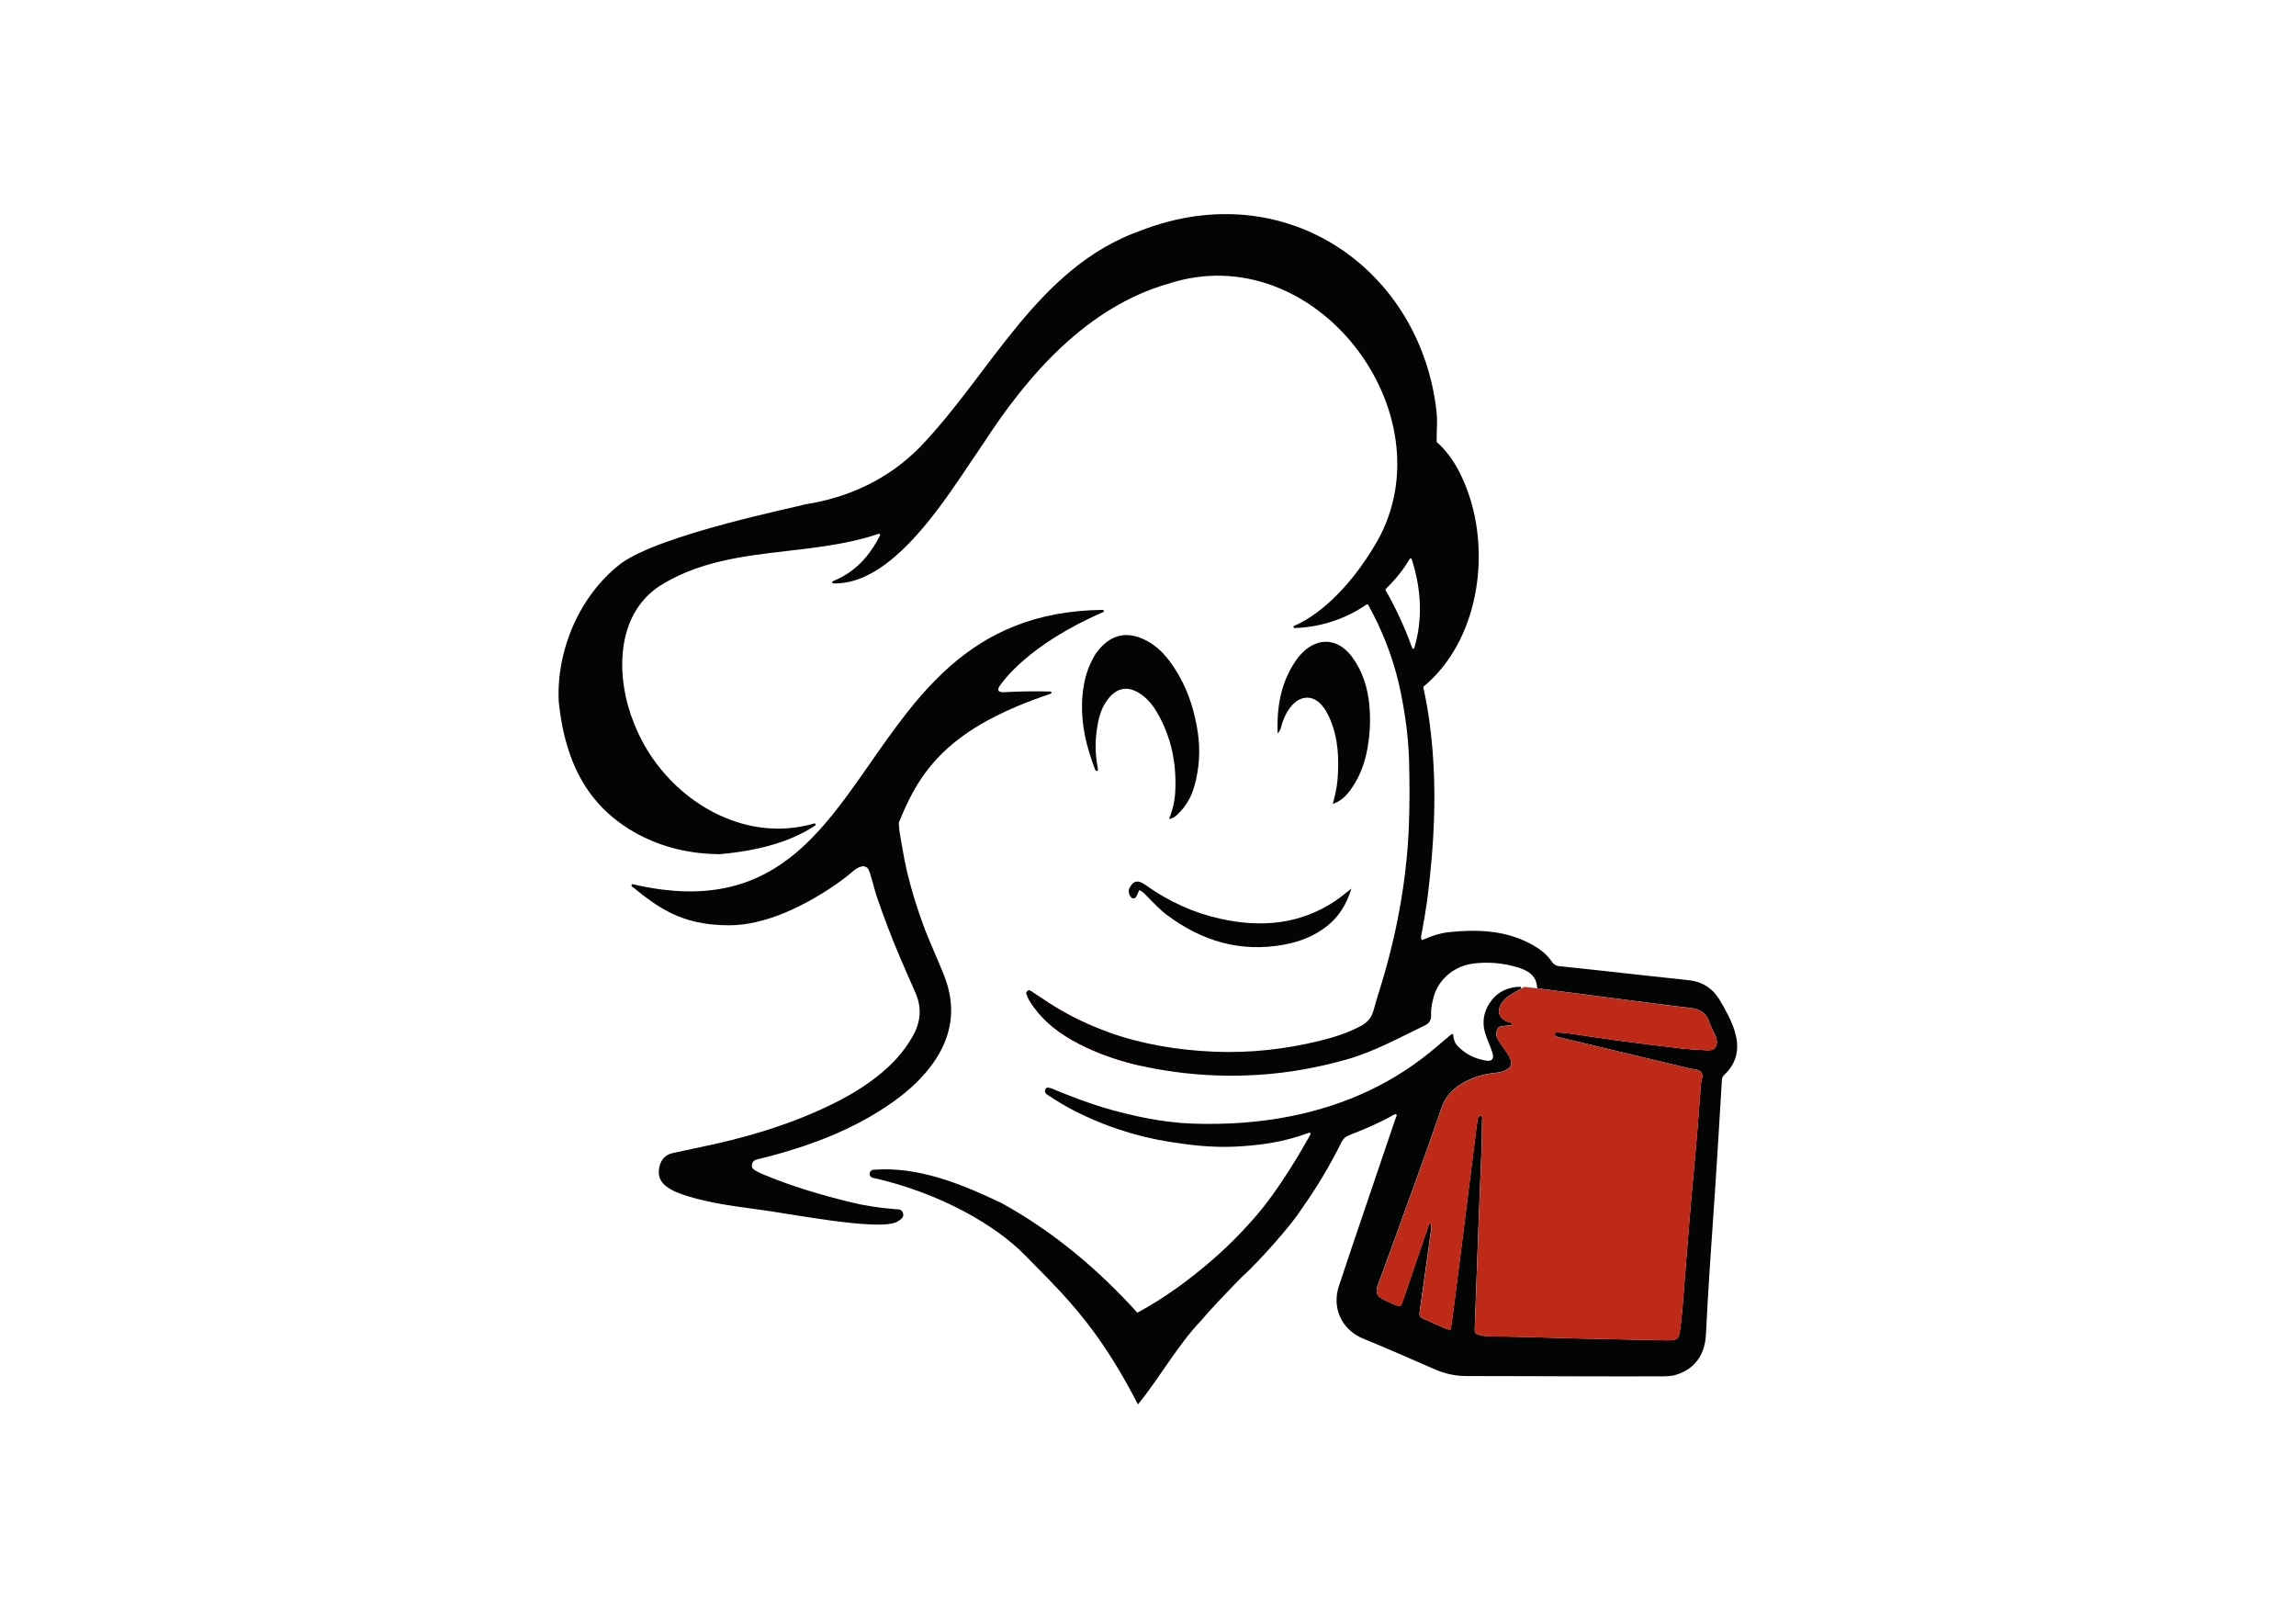 <?xml version="1.0" encoding="UTF-8"?>
<svg id="Capa_1" xmlns="http://www.w3.org/2000/svg" version="1.1" viewBox="0 0 841.9 595.3">
  <!-- Generator: Adobe Illustrator 29.6.1, SVG Export Plug-In . SVG Version: 2.1.1 Build 9)  -->
  <defs>
    <style>
      .st0 {
        fill: #be2918;
      }

      .st1 {
        fill: #e20613;
      }

      .st2 {
        fill: #030404;
      }
    </style>
  </defs>
  <path class="st1" d="M406.51,378.46c-.24.31-.08.77.92,1.56,2.3,1.5,4.04,3.74,6.55,4.91,1.01,2.34,2.87,4.03,4.54,5.88-6.97-1.57-13.77-3.75-20.31-6.84-6.9-3.27-13.28-7.31-18.09-13.42-1.3-1.65-2.59-3.3-3.38-5.27-.25-.64-.68-1.35.01-1.92.7-.58,1.35.06,1.88.4,2.69,1.71,5.29,3.56,8.01,5.23,6.41,3.93,13.04,7.05,19.88,9.49Z"/>
  <g>
    <path class="st2" d="M327.7,443.25c-5.37-.42-10.7-1.24-15.91-2.52-10.71-2.65-21.31-5.73-31.51-10-1.1-.46-2.21-.93-3.23-1.53-.76-.45-1.51-1.05-1.35-2.13.16-1.11.81-1.75,1.91-2.01,2.12-.51,4.24-1.03,6.35-1.61,14.47-3.97,28.34-9.35,40.91-17.69,1.73-1.15,3.41-2.34,5.04-3.59,4.77-3.66,9.07-7.84,12.56-12.87,5.26-7.6,7.23-15.59,5.88-23.95-.42-2.58-1.15-5.19-2.21-7.84-2.54-6.38-5.49-12.59-7.84-19.05-2.31-6.34-4.27-12.77-5.81-19.3-1.08-4.59-2.6-13.92-2.67-14.37,0-.01,0-.02,0-.03-.07-.99-.15-1.98-.26-2.98,0-.07,0-.14.03-.2,4.5-11.06,9.87-21.54,22.39-30.96,2.19-1.65,4.6-3.26,7.26-4.84,1.74-1.04,3.59-2.06,5.57-3.06,2.53-1.29,5.25-2.56,8.19-3.8,3.73-1.57,7.81-3.1,12.27-4.58.45-.15.36-.81-.12-.82-6.17-.19-13.7.04-16.56.25-3.24.24-2.77-1.27-1.89-2.48.87-1.18,10.04-14.84,37.81-26.88.42-.18.29-.82-.17-.81-24.9.25-42.19,8.61-55.76,20.47-2.06,1.79-4.03,3.67-5.92,5.61-1.88,1.91-3.68,3.89-5.43,5.92-1.47,1.7-2.89,3.42-4.28,5.18-10.59,13.32-19.32,28.03-29.57,40.19-3.71,4.4-7.61,8.47-11.88,12-.98.81-1.97,1.59-2.99,2.34-1.44,1.06-2.91,2.07-4.43,3.01-2.2,1.36-4.51,2.58-6.92,3.65-2.96,1.31-6.09,2.38-9.42,3.17-9.86,2.37-21.49,2.35-35.66-.96-.22-.05-.46.07-.51.28,0,.01,0,.03,0,.04-.05.17,0,.35.13.46,9.5,7.66,18.03,14.27,35.63,14.27.79,0,1.59-.02,2.38-.07.98-.06,1.97-.16,2.95-.28,1.56-.21,3.13-.49,4.68-.85h0c3.41-.78,6.76-1.9,9.96-3.2.26-.11.52-.22.79-.33,2.66-1.11,5.21-2.35,7.59-3.62,8.82-4.7,15.28-9.85,16.52-10.98,1.14-1.03,4.29-3.66,6.11-1.41.71.88,2.27,7.49,3.09,9.92,2.59,7.69,5.51,15.28,8.71,22.8,1.83,4.31,3.74,8.59,5.62,12.87.42.96.75,1.92.99,2.86,1.16,4.53.33,8.9-2.15,13.17-1.62,2.79-3.49,5.38-5.63,7.77-.91,1.03-1.88,2.02-2.9,2.98-5.87,5.52-12.6,9.78-19.75,13.37-13.94,7-28.69,11.69-43.86,15.12-5.24,1.18-10.5,2.24-15.75,3.38-2.87.63-4.41,2.59-4.96,5.35-.55,2.78.28,5.1,2.58,6.86,2.34,1.79,5.08,2.72,7.82,3.58,8.11,2.54,16.51,3.61,24.89,4.76,10.66,1.27,45.81,8.4,52.06,4.57,1.12-.69,2.65-1.52,2.01-3.26-.56-1.51-2.11-1.2-3.38-1.3Z"/>
    <path class="st2" d="M636.13,378.14c-1.35-4.17-3.44-8.08-5.74-11.81-2.48-4.03-6.17-6.42-10.95-6.95-4.46-.49-8.91-.95-13.37-1.44-6.64-.73-13.27-1.47-19.91-2.19-4.13-.45-8.27-.92-12.41-1.33-.62-.06-1.24-.12-1.86-.18-.19-.02-.37-.04-.54-.08-1-.19-1.73-.67-2.36-1.62-1.62-2.46-3.87-4.27-6.4-5.75-7.36-4.31-15.2-5.64-23.27-5.54-.17,0-.34,0-.51,0-2.49.05-4.99.23-7.51.5-3.32.36-6.5,1.41-9.53,2.8-.23.1-.49,0-.58-.24-.26-.75-.02-1.43.1-2.05.8-4.06,1.46-8.13,2.02-12.22.09-.67.18-1.33.26-1.99.58-4.54,1.03-9.09,1.42-13.65.15-1.71.28-3.43.39-5.14.07-1,.13-2.01.18-3.02.77-13.63.5-27.25-1.3-40.84-.59-4.49-1.36-8.94-2.34-13.33-.03-.15.02-.31.14-.41,19.7-16.35,24.75-47.71,16.12-71.54-2.51-6.84-5.8-13.17-11.39-18.1,0-5.92.35-7.16,0-10.75-5.58-52.25-55.05-87.46-108.48-66.74-37.94,13.4-54.84,52.32-81.1,79.51-11.36,11.59-26.17,18.47-42.1,20.88-.02,0-.05,0-.07.02-2.7.96-52.72,10.88-67.39,21.68-15.05,11.61-23.61,31.49-22.78,50.36,1.29,13.44,5.24,27.26,14.45,37.47,4.67,5.37,18.58,18.15,43.52,18.7.33,0,.66.02.99.02h.04c2.59-.22,5.22-.53,7.86-.94,4.11-.63,8.24-1.51,12.22-2.72,2.58-.78,5.1-1.7,7.52-2.78,2.61-1.16,5.1-2.51,7.42-4.07.4-.27.1-.89-.36-.75-2.26.66-4.52,1.13-6.78,1.44-2.4.33-4.79.47-7.16.43-5.05-.08-10.01-.96-14.76-2.52-2.87-.94-5.67-2.13-8.37-3.54-12.89-6.74-23.47-18.51-28.9-32.33-6.77-16.56-7.19-39.64,9.3-50.55,24.33-15.32,53.92-10.2,80.33-19.13.36-.12.69.25.51.59-3.98,7.73-9.12,13.47-17.29,16.77-.42.17-.31.8.14.81,3.65.11,7.24-.67,10.72-2.14,16.15-6.79,30.25-28.21,40.14-43.01,1.56-2.33,3.01-4.5,4.35-6.42,16.28-25.1,38.01-49.82,67.71-58.31,53.76-17.52,102.94,47.46,76.54,94.42-10.89,18.79-22.82,27.8-30.47,31.03-.43.18-.29.83.18.81,10.97-.4,19.72-4.08,26.38-8.62.21-.14.49-.07.61.14.67,1.21,1.32,2.43,1.94,3.65,4,7.87,7.11,16.12,9.18,24.8.28,1.15.53,2.31.77,3.48.22,1.06.42,2.12.62,3.18,1.41,7.58,2.32,15.21,2.49,22.93.16,7.72.21,15.45-.11,23.16-.04,1.17-.1,2.34-.17,3.51-.15,2.78-.36,5.56-.64,8.34-.28,2.83-.61,5.64-1,8.46-.11.81-.22,1.62-.34,2.43-1.55,10.49-3.82,20.83-6.74,31.06-1.31,4.6-2.85,9.13-4.09,13.74-.71,2.62-2.24,4.33-4.55,5.58-4.68,2.53-9.69,4.13-14.81,5.4-12.85,3.19-25.92,4.63-39.13,4.07-13.38-.57-26.33-2.72-38.65-7.12-6.83-2.43-13.47-5.56-19.88-9.49-2.71-1.67-5.31-3.52-8.01-5.23-.53-.33-1.18-.98-1.88-.4-.69.57-.26,1.28-.01,1.92.78,1.98,2.08,3.63,3.38,5.27,4.82,6.11,11.19,10.15,18.09,13.42,6.54,3.1,13.34,5.28,20.31,6.84,3.97.9,7.99,1.59,12.05,2.16,10.33,1.43,20.7,1.77,31.06,1.11,10.84-.7,21.49-2.61,31.98-5.56,10.26-2.88,19.48-8.02,28.97-12.58,1.54-.74,2.35-2.05,2.23-3.89-.15-2.31.39-4.57,1-6.77,1.55-5.61,6.89-11.08,14.59-12.01,2.12-.25,4.23-.34,6.33-.25.5.02,1.01.05,1.51.09,2.64.21,5.25.69,7.85,1.44.1.03.2.03.29.06,3.78,1.19,7,2.9,7.29,7.38.01.2.16.37.37.4,3.09.4,6.18.81,9.27,1.21,1.1.14,2.21.29,3.31.43,1.82.24,3.63.48,5.45.71,7.31.95,14.63,1.9,21.95,2.84,5.24.67,10.48,1.36,15.73,1.96,3.32.38,5.87,1.61,7,5.07.59,1.79,1.57,3.45,2.32,5.19.27.63.48,1.33.51,2.01.1,2.1-1.17,3.39-3.27,3.28-3.28-.18-6.57-.33-9.83-.7-7.53-.86-15.05-1.8-22.55-2.81-5.32-.71-10.62-1.53-15.93-2.3-1-.15-2.01-.29-3.01-.43-.49-.07-.99-.12-1.48-.16-.89-.07-1.79-.11-2.68-.16-.3-.02-.56.14-.69.46-.19.49.13.81.47.96.54.23,1.14.34,1.71.48.32.07.64.15.95.23,1.53.37,3.07.73,4.6,1.1,13.86,3.31,27.72,6.62,41.57,9.94,1.53.37,3.49.26,4.42,1.46.88,1.12-.03,2.87-.14,4.34-.77,10.15-1.49,20.3-2.49,30.43-1.42,14.4-2.4,28.83-3.62,43.25-.48,5.66-.74,11.35-1.63,16.98-.4,2.53-.91,3.07-3.41,3.23-.8.05-1.6.02-2.4,0-13.77-.3-27.55-.52-41.32-.93-7.49-.22-14.97-.46-22.46-.45-.9,0-1.77-.14-2.66-.32-3-.6-3.01-.56-2.91-3.4.43-11.73.84-23.45,1.28-35.17.12-3.19.24-6.38.37-9.57.02-.65.05-1.29.07-1.94.22-5.72.51-11.43.71-17.14.12-3.49.2-6.99.21-10.49,0-.27,0-.53,0-.8,0-.65.23-1.33-.11-2.03-.11-.22-.39-.32-.6-.18-.98.63-.97,1.77-1.1,2.76-.18,1.38-.36,2.77-.54,4.15-.48,3.71-.95,7.41-1.41,11.12-.33,2.63-.66,5.25-.99,7.87-.91,7.22-1.8,14.45-2.71,21.67-.2,1.59-.4,3.17-.6,4.76-.11.92-.23,1.83-.35,2.75-.79,6.31-1.6,12.61-2.42,18.92-.17,1.35-.4,2.69-.64,4.17-.04.24-.26.4-.5.35-1.7-.32-3.08-1.24-4.57-1.8-1.21-.45-2.34-1.11-3.54-1.6-3.15-1.28-3.08-1.25-2.57-4.73.05-.37.11-.75.16-1.13.27-1.88.54-3.76.8-5.64,1-7.03,1.97-14.06,2.93-21.09.12-.84.27-1.71.11-2.56-.08-.41-.66-.48-.8-.09,0,0,0,0,0,0-3.12,9.15-6.24,18.3-9.36,27.45-.16.47-.39.92-.52,1.4-.05.17-.1.32-.17.45-.25.52-.62.74-1.13.68-.22-.02-.45-.1-.71-.22-1.72-.79-3.51-1.45-5.16-2.37-2.1-1.16-2.53-2.41-1.81-4.77.31-1.05.78-2.05,1.15-3.08,2.9-8.03,5.83-16.05,8.75-24.08.86-2.36,1.71-4.72,2.57-7.07,3.71-10.24,7.37-20.5,10.9-30.81,2.07-6.06,6.27-8.92,11.51-11.12,2.49-1.04,5.13-1.59,7.83-1.9.92-.1,1.85-.22,2.75-.46.55-.15,1.08-.34,1.59-.61,2.05-1.1,2.46-2.3,1.49-4.42-.49-1.08-1.14-2.05-1.82-3-.71-1-1.46-1.97-2.11-3-.65-1.04-1.18-2.05-1-3.35.25-1.73.67-2.19,2.46-2.38.31-.03.61-.07.92-.1.68-.07,1.36-.13,2.05-.21.04,0,.07-.03.12-.07.18-.17.19-.45,0-.62-.43-.41-1.12-.42-1.62-.63-.22-.1-.44-.2-.64-.31-2.51-1.39-3.1-3.77-1.44-6.42.17-.28.36-.54.56-.78.65-.81,1.44-1.46,2.3-2.04.53-.36,1.09-.69,1.66-1.01.84-.47,1.67-.94,2.5-1.42.38-.22.22-.8-.22-.79-1.66.05-3.24.31-4.72.83-.77.27-1.52.62-2.23,1.04-1.19.71-2.28,1.64-3.25,2.83-3.01,3.69-3.96,8.02-2.48,12.66.73,2.27,1.78,4.44,2.52,6.71.75,2.3-.07,3.39-2.34,3.01-4.02-.68-7.58-2.38-10.42-5.4-.96-1.03-1.43-2.27-1.58-3.96-.03-.34-.43-.5-.69-.28-1.96,1.65-3.59,3.02-5.21,4.41-15.45,13.29-33.32,21.49-53.23,25.53-12,2.43-24.11,3.21-36.3,2.8-1.27-.04-2.54-.11-3.81-.21-.45-.03-.91-.07-1.35-.11-4.95-.43-9.85-1.22-14.71-2.26,0,0-.01,0-.02,0-3.18-.68-6.35-1.47-9.5-2.32-1.27-.34-2.54-.71-3.79-1.1-5.87-1.8-11.6-3.99-17.28-6.32-.55-.22-1.09-.54-1.65-.67-.73-.15-1.62-.59-2.04.51-.34.92.15,1.48.88,1.97,3.4,2.28,6.91,4.37,10.56,6.2,4.16,2.09,8.41,3.91,12.75,5.48.96.35,1.92.68,2.88,1,5.95,1.98,12.06,3.47,18.32,4.49,3.6.58,7.22,1.08,10.85,1.41.13.01.25.02.38.04,4.28.38,8.58.53,12.9.33,9.29-.42,18.41-1.78,27.17-5.08.04-.01.09-.03.13-.03.34-.05.58.33.42.63-4.62,8.32-9.73,16.53-15.18,23.92-5.45,7.39-13.7,15.92-20.38,21.72-8.79,7.64-17.87,14.31-27.91,19.72-14.43-15.92-30.74-29.68-49.85-40.22-14.5-6.87-30.35-13.5-46.96-12.18-.56.05-1.04.4-1.25.91,0,0,0,.02-.01.03-.35.84.15,1.8,1.04,2,24.69,5.54,45.05,17.37,55.88,28.44,1.48,1.51,2.94,2.99,4.4,4.47,2.85,2.89,5.67,5.75,8.48,8.79,4.11,4.44,8.22,9.23,12.42,14.97,2.2,3.01,4.44,6.29,6.71,9.91,3.03,4.82,6.13,10.26,9.34,16.51,8.4-10.29,14.16-21.24,23.2-30.77,2.58-3.16,8.79-9.68,14.33-15.37,7.88-7.16,19.39-20.52,22.33-25.3,0,0-.02,0-.02,0,0-.01.02-.02.02-.03,5.58-7.78,10.48-16,14.76-24.63.66-1.33,1.51-2.09,2.95-2.65,5.1-1.98,10.14-4.12,14.97-6.71.55-.3,1.09-.79,1.85-.93.32-.06.59.26.47.57-.31.82-.58,1.56-.84,2.3-3.59,10.57-7.18,21.14-10.76,31.71-.6,1.75-1.19,3.51-1.78,5.26-.84,2.47-1.68,4.95-2.52,7.43-.08.23-.16.47-.24.7-.53,1.57-1.06,3.13-1.58,4.7-1.13,3.38-2.26,6.76-3.38,10.14,0,.02,0,.03-.02.04-.46,1.4-.74,2.78-.85,4.11-.33,4.15.99,7.91,3.42,10.79,1.08,1.29,2.38,2.4,3.85,3.29.75.46,1.54.86,2.37,1.2,8.83,3.61,17.57,7.46,26.32,11.28,3.71,1.62,7.54,2.47,11.59,2.47,14.48,0,28.95.08,43.43.11,8.99.02,17.97.04,26.96,0,2.18-.01,4.39.08,6.53-.58,6.8-2.12,10.55-7.28,10.92-14.77.38-7.77.83-15.53,1.33-23.29.67-10.35,1.44-20.7,2.11-31.04.85-13.03,1.64-26.07,2.42-39.11.05-.92.51-1.39,1.1-1.97,4.58-4.45,5.45-9.86,3.57-15.7ZM518.62,237.53c-.12.4-.67.41-.81.02-.66-1.89-1.38-3.77-2.15-5.64-1.96-4.75-4.13-9.3-6.53-13.64-.34-.62-.69-1.23-1.05-1.85-.1-.17-.06-.38.07-.52,4.5-4.33,7.39-8.58,8.75-10.98.18-.32.66-.27.77.08,3.69,11.64,3.92,22.49.94,32.52Z"/>
  </g>
  <g>
    <path class="st2" d="M437.93,288.27c-1.06,3.82-2.95,7.18-5.8,9.96-.84.82-1.65,1.75-3.46,2.01,1.36-3.38,2.08-6.57,2.26-9.84.57-10.39-1.41-20.24-6.7-29.28-.76-1.29-1.6-2.52-2.57-3.63-1.18-1.35-2.53-2.54-4.12-3.5-3.99-2.4-7.64-1.87-10.7,1.64-.52.59-.98,1.21-1.39,1.84-1.47,2.28-2.34,4.85-2.85,7.58-1.02,5.35-1.21,10.7-.13,16.06.1.48.09.99.13,1.52-1.07.15-1.11-.69-1.33-1.26-2.84-7.51-4.7-15.23-4.51-23.25.01-.53.03-1.06.06-1.59.3-5.28,1.37-10.48,4-15.21.34-.61.67-1.23,1.07-1.8,1.13-1.59,2.35-2.91,3.65-3.94,4.3-3.43,9.47-3.72,15.35-.45.35.19.69.4,1.03.61,3.42,2.16,6.03,5.19,8.29,8.54,2.87,4.25,4.99,8.76,6.53,13.5,1.14,3.53,1.95,7.18,2.5,10.94.96,6.64.5,13.11-1.29,19.52Z"/>
    <path class="st2" d="M501.97,270.6c-.55,5.01-1.71,9.82-3.91,14.26-.79,1.61-1.72,3.16-2.81,4.66-2,2.76-3.87,4.26-6.55,5.24.81-3.01,1.5-5.88,1.74-8.85.6-7.53.33-14.94-2.65-22.06-.82-1.96-1.8-3.8-3.18-5.38-3.02-3.47-7.24-3.58-10.46-.29-.16.16-.31.33-.46.49-1.65,1.86-2.72,4.06-3.53,6.44-.4,1.18-.41,2.54-1.67,3.75-.22-5.73.23-11.17,1.74-16.28h0c1.23-4.16,3.15-8.11,5.97-11.81.12-.16.25-.31.38-.46,5.57-6.31,12.59-6.68,17.87-1.06h0c.54.57,1.05,1.2,1.55,1.89,3.67,5.12,5.48,10.98,6.11,17.25.41,4.08.32,8.15-.12,12.2Z"/>
    <path class="st2" d="M495.53,325.79c-1.77,5.73-4.56,10.31-8.97,13.76-4.62,3.61-9.88,5.71-15.72,6.78-16.04,2.94-30.14-1.32-42.94-10.87-2.72-2.04-5.01-4.57-7.41-6.96-.76-.76-1.41-1.69-2.76-2.14-.32.72-.54,1.27-.81,1.8-.26.53-.47,1.15-1.19,1.2-.87.06-1.19-.65-1.51-1.25-.79-1.48-.06-2.76.79-3.86.89-1.16,2.19-1.31,3.51-.7.63.29,1.21.69,1.78,1.09,8.31,5.87,17.4,10.05,27.34,12.23,14.86,3.26,29.07,2.07,42.06-6.63,1.9-1.27,3.64-2.77,5.82-4.46Z"/>
  </g>
  <path class="st0" d="M626.31,385.08c-3.28-.18-6.57-.33-9.83-.7-7.53-.86-15.05-1.8-22.55-2.81-6.32-.85-12.63-1.84-18.94-2.73-1.38-.19-2.78-.24-4.17-.32-.3-.02-.56.14-.69.46-.19.49.13.81.47.96.54.23,1.14.34,1.71.48,15.71,3.75,31.42,7.5,47.12,11.27,1.53.37,3.49.26,4.42,1.46.88,1.12-.03,2.87-.14,4.34-.77,10.15-1.49,20.3-2.49,30.43-1.42,14.4-2.4,28.83-3.62,43.25-.48,5.66-.74,11.35-1.63,16.98-.4,2.53-.91,3.07-3.41,3.23-.8.05-1.6.02-2.4,0-13.77-.3-27.55-.52-41.32-.93-7.49-.22-14.97-.46-22.46-.45-.9,0-1.77-.14-2.66-.32-3-.6-3.01-.56-2.91-3.4.57-15.56,1.11-31.12,1.72-46.69.37-9.48.92-18.94.92-28.43,0-.76.32-1.58-.35-2.4-1.34.56-1.31,1.85-1.45,2.95-1.01,7.71-1.97,15.43-2.94,23.14-1.11,8.81-2.2,17.62-3.31,26.43-.91,7.22-1.83,14.45-2.76,21.67-.19,1.47-.45,2.94-.7,4.59-1.91-.22-3.39-1.26-5.01-1.86-1.21-.45-2.34-1.11-3.54-1.6-3.15-1.28-3.08-1.25-2.57-4.73,1.34-9.28,2.63-18.56,3.89-27.85.13-.97.31-1.98,0-2.95-.34-.09-.61,0-.71.31-3.12,9.15-6.24,18.3-9.36,27.45-.16.47-.39.92-.52,1.4-.31,1.13-.97,1.4-2.01.92-1.72-.79-3.51-1.45-5.16-2.37-2.1-1.16-2.53-2.41-1.81-4.77.31-1.05.78-2.05,1.15-3.08,7.45-20.64,15.11-41.2,22.22-61.96,2.07-6.06,6.27-8.92,11.51-11.12,2.49-1.04,5.13-1.59,7.83-1.9,1.48-.17,2.98-.35,4.33-1.07,2.05-1.1,2.46-2.3,1.49-4.42-1-2.2-2.66-3.98-3.93-6-.65-1.04-1.18-2.05-1-3.35.25-1.73.67-2.19,2.46-2.38.99-.11,1.98-.19,2.96-.3.07,0,.14-.11.38-.32-.36-.8-1.27-.74-1.88-1.01-3.04-1.32-3.87-3.88-2.09-6.74,1.09-1.74,2.76-2.84,4.51-3.83,1.29-.73,2.57-1.46,3.85-2.2,1.58.18,3.15.36,4.73.53,6.12.8,12.25,1.6,18.37,2.4,7.31.95,14.63,1.9,21.95,2.84,5.24.67,10.48,1.36,15.73,1.96,3.32.38,5.87,1.61,7,5.07.59,1.79,1.57,3.45,2.32,5.19.27.63.48,1.33.51,2.01.1,2.1-1.17,3.39-3.27,3.28Z"/>
</svg>